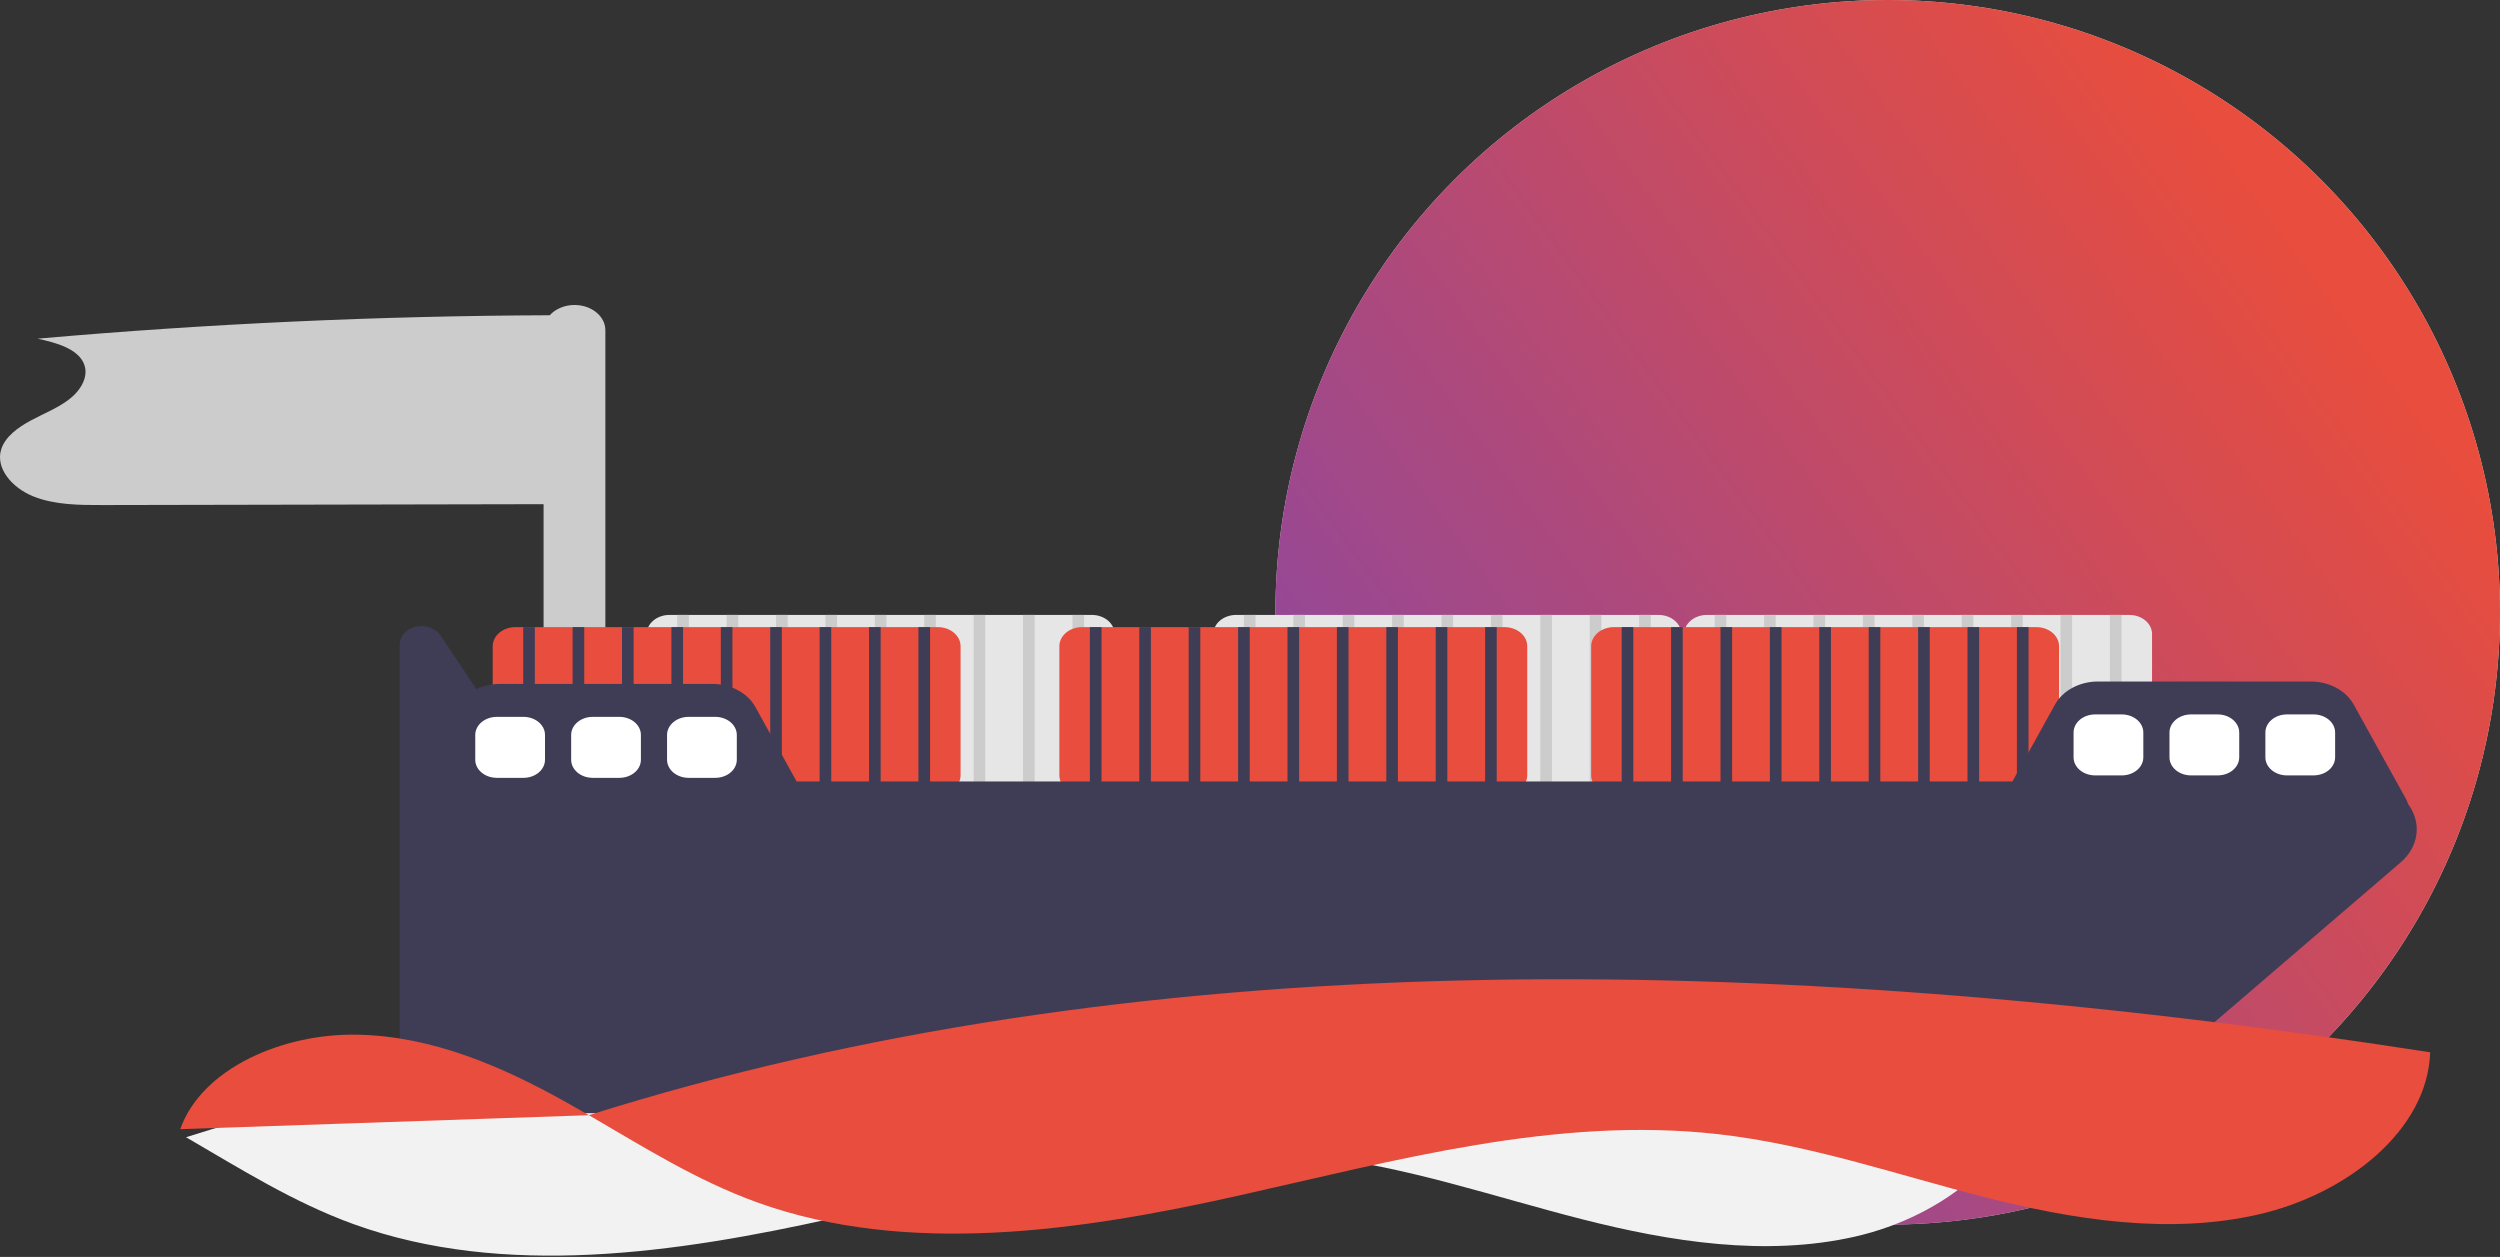 <svg width="541" height="272" viewBox="0 0 541 272" fill="none" xmlns="http://www.w3.org/2000/svg">
<rect x="0" y="0" width="541" height="272" fill="#333333" stroke="none"/>
<circle cx="408.5" cy="132.5" r="132.5" fill="#D9D9D9"/>
<circle cx="408.5" cy="132.5" r="132.5" fill="url(#paint0_linear_174_2231)"/>
<path d="M0.256 97.253C1.101 94.535 3.849 92.502 6.715 90.969C9.581 89.437 12.735 88.205 15.183 86.245C17.63 84.284 19.275 81.303 18.139 78.657C16.759 75.441 12.157 74.156 8.135 73.29C44.949 70.045 81.942 68.354 118.968 68.221C119.802 67.294 120.972 66.607 122.312 66.257C123.651 65.908 125.09 65.915 126.425 66.276C127.759 66.637 128.92 67.335 129.742 68.27C130.564 69.204 131.004 70.328 131 71.48V169.024H117.63V109.104C85.872 109.167 54.114 109.231 22.355 109.294C17.214 109.304 11.864 109.277 7.241 107.431C2.617 105.585 -1.014 101.338 0.256 97.253Z" fill="#CCCCCC"/>
<path d="M171.325 204.394C155.034 204.066 137.569 211.727 132.933 224.838L221.367 221.817C219.694 220.846 218.014 219.888 216.327 218.942C202.758 211.369 187.616 204.721 171.325 204.394Z" fill="#F2F2F2"/>
<path d="M40.254 246.094C52.014 252.916 63.491 260.196 76.594 264.932C109.04 276.659 146.39 271.19 180.53 263.568C214.669 255.946 249.518 246.262 284.534 250.19C304.389 252.418 323.134 258.937 342.3 263.828C361.465 268.719 382.087 271.994 401.423 267.603C420.76 263.212 438.201 249.287 438.707 232.481C292.727 209.83 157.387 209.157 40.254 246.094Z" fill="#F2F2F2"/>
<path d="M236.279 133.07H144.867C143.563 133.07 142.313 133.505 141.391 134.279C140.468 135.053 139.95 136.102 139.949 137.197V165.147C139.95 166.241 140.468 167.29 141.391 168.064C142.313 168.838 143.563 169.273 144.867 169.274H236.279C237.583 169.273 238.833 168.838 239.755 168.064C240.677 167.29 241.196 166.241 241.197 165.147V137.197C241.196 136.102 240.677 135.053 239.755 134.279C238.833 133.505 237.583 133.07 236.279 133.07Z" fill="#E6E6E6"/>
<path d="M149.068 133.07H146.552V169.274H149.068V133.07Z" fill="#CCCCCC"/>
<path d="M159.759 133.07H157.243V169.274H159.759V133.07Z" fill="#CCCCCC"/>
<path d="M170.449 133.07H167.934V169.274H170.449V133.07Z" fill="#CCCCCC"/>
<path d="M181.14 133.07H178.625V169.274H181.14V133.07Z" fill="#CCCCCC"/>
<path d="M191.831 133.07H189.315V169.274H191.831V133.07Z" fill="#CCCCCC"/>
<path d="M202.521 133.07H200.006V169.274H202.521V133.07Z" fill="#CCCCCC"/>
<path d="M213.212 133.07H210.697V169.274H213.212V133.07Z" fill="#CCCCCC"/>
<path d="M223.903 133.07H221.387V169.274H223.903V133.07Z" fill="#CCCCCC"/>
<path d="M234.594 133.07H232.078V169.274H234.594V133.07Z" fill="#CCCCCC"/>
<path d="M460.784 133.07H369.372C368.068 133.07 366.818 133.505 365.896 134.279C364.974 135.053 364.455 136.102 364.454 137.197V165.147C364.455 166.241 364.974 167.29 365.896 168.064C366.818 168.838 368.068 169.273 369.372 169.274H460.784C462.088 169.273 463.338 168.838 464.26 168.064C465.182 167.29 465.701 166.241 465.702 165.147V137.197C465.701 136.102 465.182 135.053 464.26 134.279C463.338 133.505 462.088 133.07 460.784 133.07Z" fill="#E6E6E6"/>
<path d="M373.573 133.07H371.058V169.274H373.573V133.07Z" fill="#CCCCCC"/>
<path d="M384.264 133.07H381.748V169.274H384.264V133.07Z" fill="#CCCCCC"/>
<path d="M394.954 133.07H392.439V169.274H394.954V133.07Z" fill="#CCCCCC"/>
<path d="M405.645 133.07H403.13V169.274H405.645V133.07Z" fill="#CCCCCC"/>
<path d="M416.336 133.07H413.82V169.274H416.336V133.07Z" fill="#CCCCCC"/>
<path d="M427.027 133.07H424.511V169.274H427.027V133.07Z" fill="#CCCCCC"/>
<path d="M437.717 133.07H435.202V169.274H437.717V133.07Z" fill="#CCCCCC"/>
<path d="M448.408 133.07H445.893V169.274H448.408V133.07Z" fill="#CCCCCC"/>
<path d="M459.099 133.07H456.583V169.274H459.099V133.07Z" fill="#CCCCCC"/>
<path d="M358.908 133.07H267.496C266.192 133.07 264.941 133.505 264.019 134.279C263.097 135.053 262.579 136.102 262.578 137.197V165.147C262.579 166.241 263.097 167.29 264.019 168.064C264.941 168.838 266.192 169.273 267.496 169.274H358.908C360.212 169.273 361.462 168.838 362.384 168.064C363.306 167.29 363.825 166.241 363.826 165.147V137.197C363.825 136.102 363.306 135.053 362.384 134.279C361.462 133.505 360.212 133.07 358.908 133.07Z" fill="#E6E6E6"/>
<path d="M271.697 133.07H269.181V169.274H271.697V133.07Z" fill="#CCCCCC"/>
<path d="M282.388 133.07H279.872V169.274H282.388V133.07Z" fill="#CCCCCC"/>
<path d="M293.078 133.07H290.562V169.274H293.078V133.07Z" fill="#CCCCCC"/>
<path d="M303.769 133.07H301.253V169.274H303.769V133.07Z" fill="#CCCCCC"/>
<path d="M314.46 133.07H311.944V169.274H314.46V133.07Z" fill="#CCCCCC"/>
<path d="M325.15 133.07H322.635V169.274H325.15V133.07Z" fill="#CCCCCC"/>
<path d="M335.841 133.07H333.326V169.274H335.841V133.07Z" fill="#CCCCCC"/>
<path d="M346.532 133.07H344.016V169.274H346.532V133.07Z" fill="#CCCCCC"/>
<path d="M357.222 133.07H354.707V169.274H357.222V133.07Z" fill="#CCCCCC"/>
<path d="M440.66 135.708H349.248C347.944 135.709 346.694 136.144 345.772 136.918C344.85 137.692 344.331 138.741 344.331 139.835V167.785C344.331 168.88 344.85 169.929 345.772 170.703C346.694 171.477 347.944 171.912 349.248 171.913H440.66C441.964 171.912 443.215 171.477 444.137 170.703C445.059 169.929 445.577 168.88 445.578 167.785V139.835C445.577 138.741 445.059 137.692 444.137 136.918C443.215 136.144 441.964 135.709 440.66 135.708Z" fill="#E84D3D"/>
<path d="M353.449 135.708H350.934V171.913H353.449V135.708Z" fill="#3F3D56"/>
<path d="M364.14 135.708H361.625V171.913H364.14V135.708Z" fill="#3F3D56"/>
<path d="M374.831 135.708H372.315V171.913H374.831V135.708Z" fill="#3F3D56"/>
<path d="M385.521 135.708H383.006V171.913H385.521V135.708Z" fill="#3F3D56"/>
<path d="M396.212 135.708H393.697V171.913H396.212V135.708Z" fill="#3F3D56"/>
<path d="M406.903 135.708H404.387V171.913H406.903V135.708Z" fill="#3F3D56"/>
<path d="M417.594 135.708H415.078V171.913H417.594V135.708Z" fill="#3F3D56"/>
<path d="M428.284 135.708H425.769V171.913H428.284V135.708Z" fill="#3F3D56"/>
<path d="M438.975 135.708H436.459V171.913H438.975V135.708Z" fill="#3F3D56"/>
<path d="M325.578 135.708H234.166C232.862 135.709 231.611 136.144 230.689 136.918C229.767 137.692 229.249 138.741 229.248 139.835V167.785C229.249 168.88 229.767 169.929 230.689 170.703C231.611 171.477 232.862 171.912 234.166 171.913H325.578C326.882 171.912 328.132 171.477 329.054 170.703C329.976 169.929 330.495 168.88 330.495 167.785V139.835C330.495 138.741 329.976 137.692 329.054 136.918C328.132 136.144 326.882 135.709 325.578 135.708Z" fill="#E84D3D"/>
<path d="M238.367 135.708H235.851V171.913H238.367V135.708Z" fill="#3F3D56"/>
<path d="M249.057 135.708H246.542V171.913H249.057V135.708Z" fill="#3F3D56"/>
<path d="M259.748 135.708H257.233V171.913H259.748V135.708Z" fill="#3F3D56"/>
<path d="M270.439 135.708H267.923V171.913H270.439V135.708Z" fill="#3F3D56"/>
<path d="M281.13 135.708H278.614V171.913H281.13V135.708Z" fill="#3F3D56"/>
<path d="M291.82 135.708H289.305V171.913H291.82V135.708Z" fill="#3F3D56"/>
<path d="M302.511 135.708H299.996V171.913H302.511V135.708Z" fill="#3F3D56"/>
<path d="M313.202 135.708H310.687V171.913H313.202V135.708Z" fill="#3F3D56"/>
<path d="M323.892 135.708H321.377V171.913H323.892V135.708Z" fill="#3F3D56"/>
<path d="M202.949 135.708H111.537C110.233 135.709 108.983 136.144 108.061 136.918C107.139 137.692 106.62 138.741 106.619 139.835V167.785C106.62 168.88 107.139 169.929 108.061 170.703C108.983 171.477 110.233 171.912 111.537 171.913H202.949C204.253 171.912 205.503 171.477 206.425 170.703C207.348 169.929 207.866 168.88 207.867 167.785V139.835C207.866 138.741 207.348 137.692 206.425 136.918C205.503 136.144 204.253 135.709 202.949 135.708Z" fill="#E84D3D"/>
<path d="M115.738 135.708H113.223V171.913H115.738V135.708Z" fill="#3F3D56"/>
<path d="M126.429 135.708H123.913V171.913H126.429V135.708Z" fill="#3F3D56"/>
<path d="M137.119 135.708H134.604V171.913H137.119V135.708Z" fill="#3F3D56"/>
<path d="M147.81 135.708H145.295V171.913H147.81V135.708Z" fill="#3F3D56"/>
<path d="M158.501 135.708H155.985V171.913H158.501V135.708Z" fill="#3F3D56"/>
<path d="M169.192 135.708H166.676V171.913H169.192V135.708Z" fill="#3F3D56"/>
<path d="M179.882 135.708H177.367V171.913H179.882V135.708Z" fill="#3F3D56"/>
<path d="M190.573 135.708H188.058V171.913H190.573V135.708Z" fill="#3F3D56"/>
<path d="M201.264 135.708H198.748V171.913H201.264V135.708Z" fill="#3F3D56"/>
<path d="M521.14 174.05C520.989 173.594 520.794 173.148 520.557 172.718L509.335 152.455C508.511 150.968 507.199 149.709 505.552 148.828C503.904 147.946 501.992 147.477 500.038 147.477H454.005C452.051 147.477 450.138 147.946 448.491 148.828C446.844 149.709 445.531 150.968 444.708 152.455L435.481 169.115H172.393L163.458 152.982C162.635 151.496 161.322 150.237 159.675 149.355C158.028 148.474 156.115 148.005 154.162 148.005H108.128C106.362 148.006 104.625 148.39 103.088 149.121L95.348 137.522C94.837 136.756 94.038 136.154 93.075 135.81C92.113 135.467 91.042 135.4 90.03 135.622C89.017 135.843 88.121 136.341 87.482 137.035C86.843 137.73 86.496 138.583 86.496 139.461V230.556C86.496 231.913 86.814 233.257 87.433 234.511C88.052 235.765 88.959 236.904 90.103 237.864C91.246 238.823 92.604 239.585 94.098 240.104C95.592 240.623 97.193 240.891 98.811 240.891H451.087C452.727 240.891 454.351 240.616 455.863 240.082C457.375 239.548 458.745 238.766 459.892 237.782L519.444 186.676C521.379 185.039 522.599 182.902 522.907 180.611C523.215 178.319 522.592 176.008 521.14 174.05Z" fill="#3F3D56"/>
<path d="M459.161 167.796H453.377C452.143 167.795 450.96 167.383 450.087 166.651C449.215 165.918 448.724 164.926 448.722 163.89V158.508C448.724 157.473 449.215 156.48 450.087 155.748C450.96 155.015 452.143 154.603 453.377 154.602H459.161C460.395 154.603 461.578 155.015 462.45 155.748C463.323 156.48 463.814 157.473 463.815 158.508V163.89C463.814 164.926 463.323 165.918 462.45 166.651C461.578 167.383 460.395 167.795 459.161 167.796Z" fill="white"/>
<path d="M479.913 167.796H474.13C472.896 167.795 471.712 167.383 470.84 166.651C469.967 165.918 469.477 164.926 469.475 163.89V158.508C469.477 157.473 469.967 156.48 470.84 155.748C471.712 155.015 472.896 154.603 474.13 154.602H479.913C481.147 154.603 482.33 155.015 483.203 155.748C484.076 156.48 484.566 157.473 484.568 158.508V163.89C484.566 164.926 484.076 165.918 483.203 166.651C482.33 167.383 481.147 167.795 479.913 167.796Z" fill="white"/>
<path d="M500.666 167.796H494.882C493.648 167.795 492.465 167.383 491.592 166.651C490.72 165.918 490.229 164.926 490.228 163.89V158.508C490.229 157.473 490.72 156.48 491.592 155.748C492.465 155.015 493.648 154.603 494.882 154.602H500.666C501.9 154.603 503.083 155.015 503.955 155.748C504.828 156.48 505.319 157.473 505.32 158.508V163.89C505.319 164.926 504.828 165.918 503.955 166.651C503.083 167.383 501.9 167.795 500.666 167.796Z" fill="white"/>
<path d="M113.285 168.324H107.501C106.267 168.323 105.084 167.911 104.211 167.178C103.338 166.446 102.848 165.453 102.846 164.418V159.036C102.848 158 103.338 157.008 104.211 156.275C105.084 155.543 106.267 155.131 107.501 155.13H113.285C114.519 155.131 115.702 155.543 116.574 156.275C117.447 157.008 117.938 158 117.939 159.036V164.418C117.938 165.453 117.447 166.446 116.574 167.178C115.702 167.911 114.519 168.323 113.285 168.324Z" fill="white"/>
<path d="M134.037 168.324H128.253C127.019 168.323 125.836 167.911 124.963 167.178C124.091 166.446 123.6 165.453 123.599 164.418V159.036C123.6 158 124.091 157.008 124.963 156.275C125.836 155.543 127.019 155.131 128.253 155.13H134.037C135.271 155.131 136.454 155.543 137.327 156.275C138.199 157.008 138.69 158 138.691 159.036V164.418C138.69 165.453 138.199 166.446 137.327 167.178C136.454 167.911 135.271 168.323 134.037 168.324Z" fill="white"/>
<path d="M154.79 168.324H149.006C147.772 168.323 146.589 167.911 145.716 167.178C144.844 166.446 144.353 165.453 144.351 164.418V159.036C144.353 158 144.844 157.008 145.716 156.275C146.589 155.543 147.772 155.131 149.006 155.13H154.79C156.024 155.131 157.207 155.543 158.079 156.275C158.952 157.008 159.443 158 159.444 159.036V164.418C159.443 165.453 158.952 166.446 158.079 167.178C157.207 167.911 156.024 168.323 154.79 168.324Z" fill="white"/>
<path d="M77.392 223.905C61.1 223.577 43.636 231.238 39 244.349L127.434 241.328C125.761 240.357 124.081 239.399 122.394 238.453C108.825 230.88 93.683 224.232 77.392 223.905Z" fill="#E84D3D"/>
<path d="M127.434 241.328C139.194 248.15 150.671 255.43 163.774 260.166C196.22 271.893 233.57 266.424 267.71 258.802C301.849 251.18 336.698 241.496 371.714 245.424C391.569 247.652 410.314 254.171 429.48 259.062C448.645 263.953 469.267 267.228 488.603 262.837C507.94 258.446 525.381 244.521 525.887 227.715C379.907 205.064 244.567 204.391 127.434 241.328Z" fill="#E84D3D"/>
<defs>
<linearGradient id="paint0_linear_174_2231" x1="464.98" y1="9.436" x2="146.214" y2="243.355" gradientUnits="userSpaceOnUse">
<stop stop-color="#E84D3D"/>
<stop offset="1" stop-color="#5944D7"/>
</linearGradient>
</defs>
</svg>
